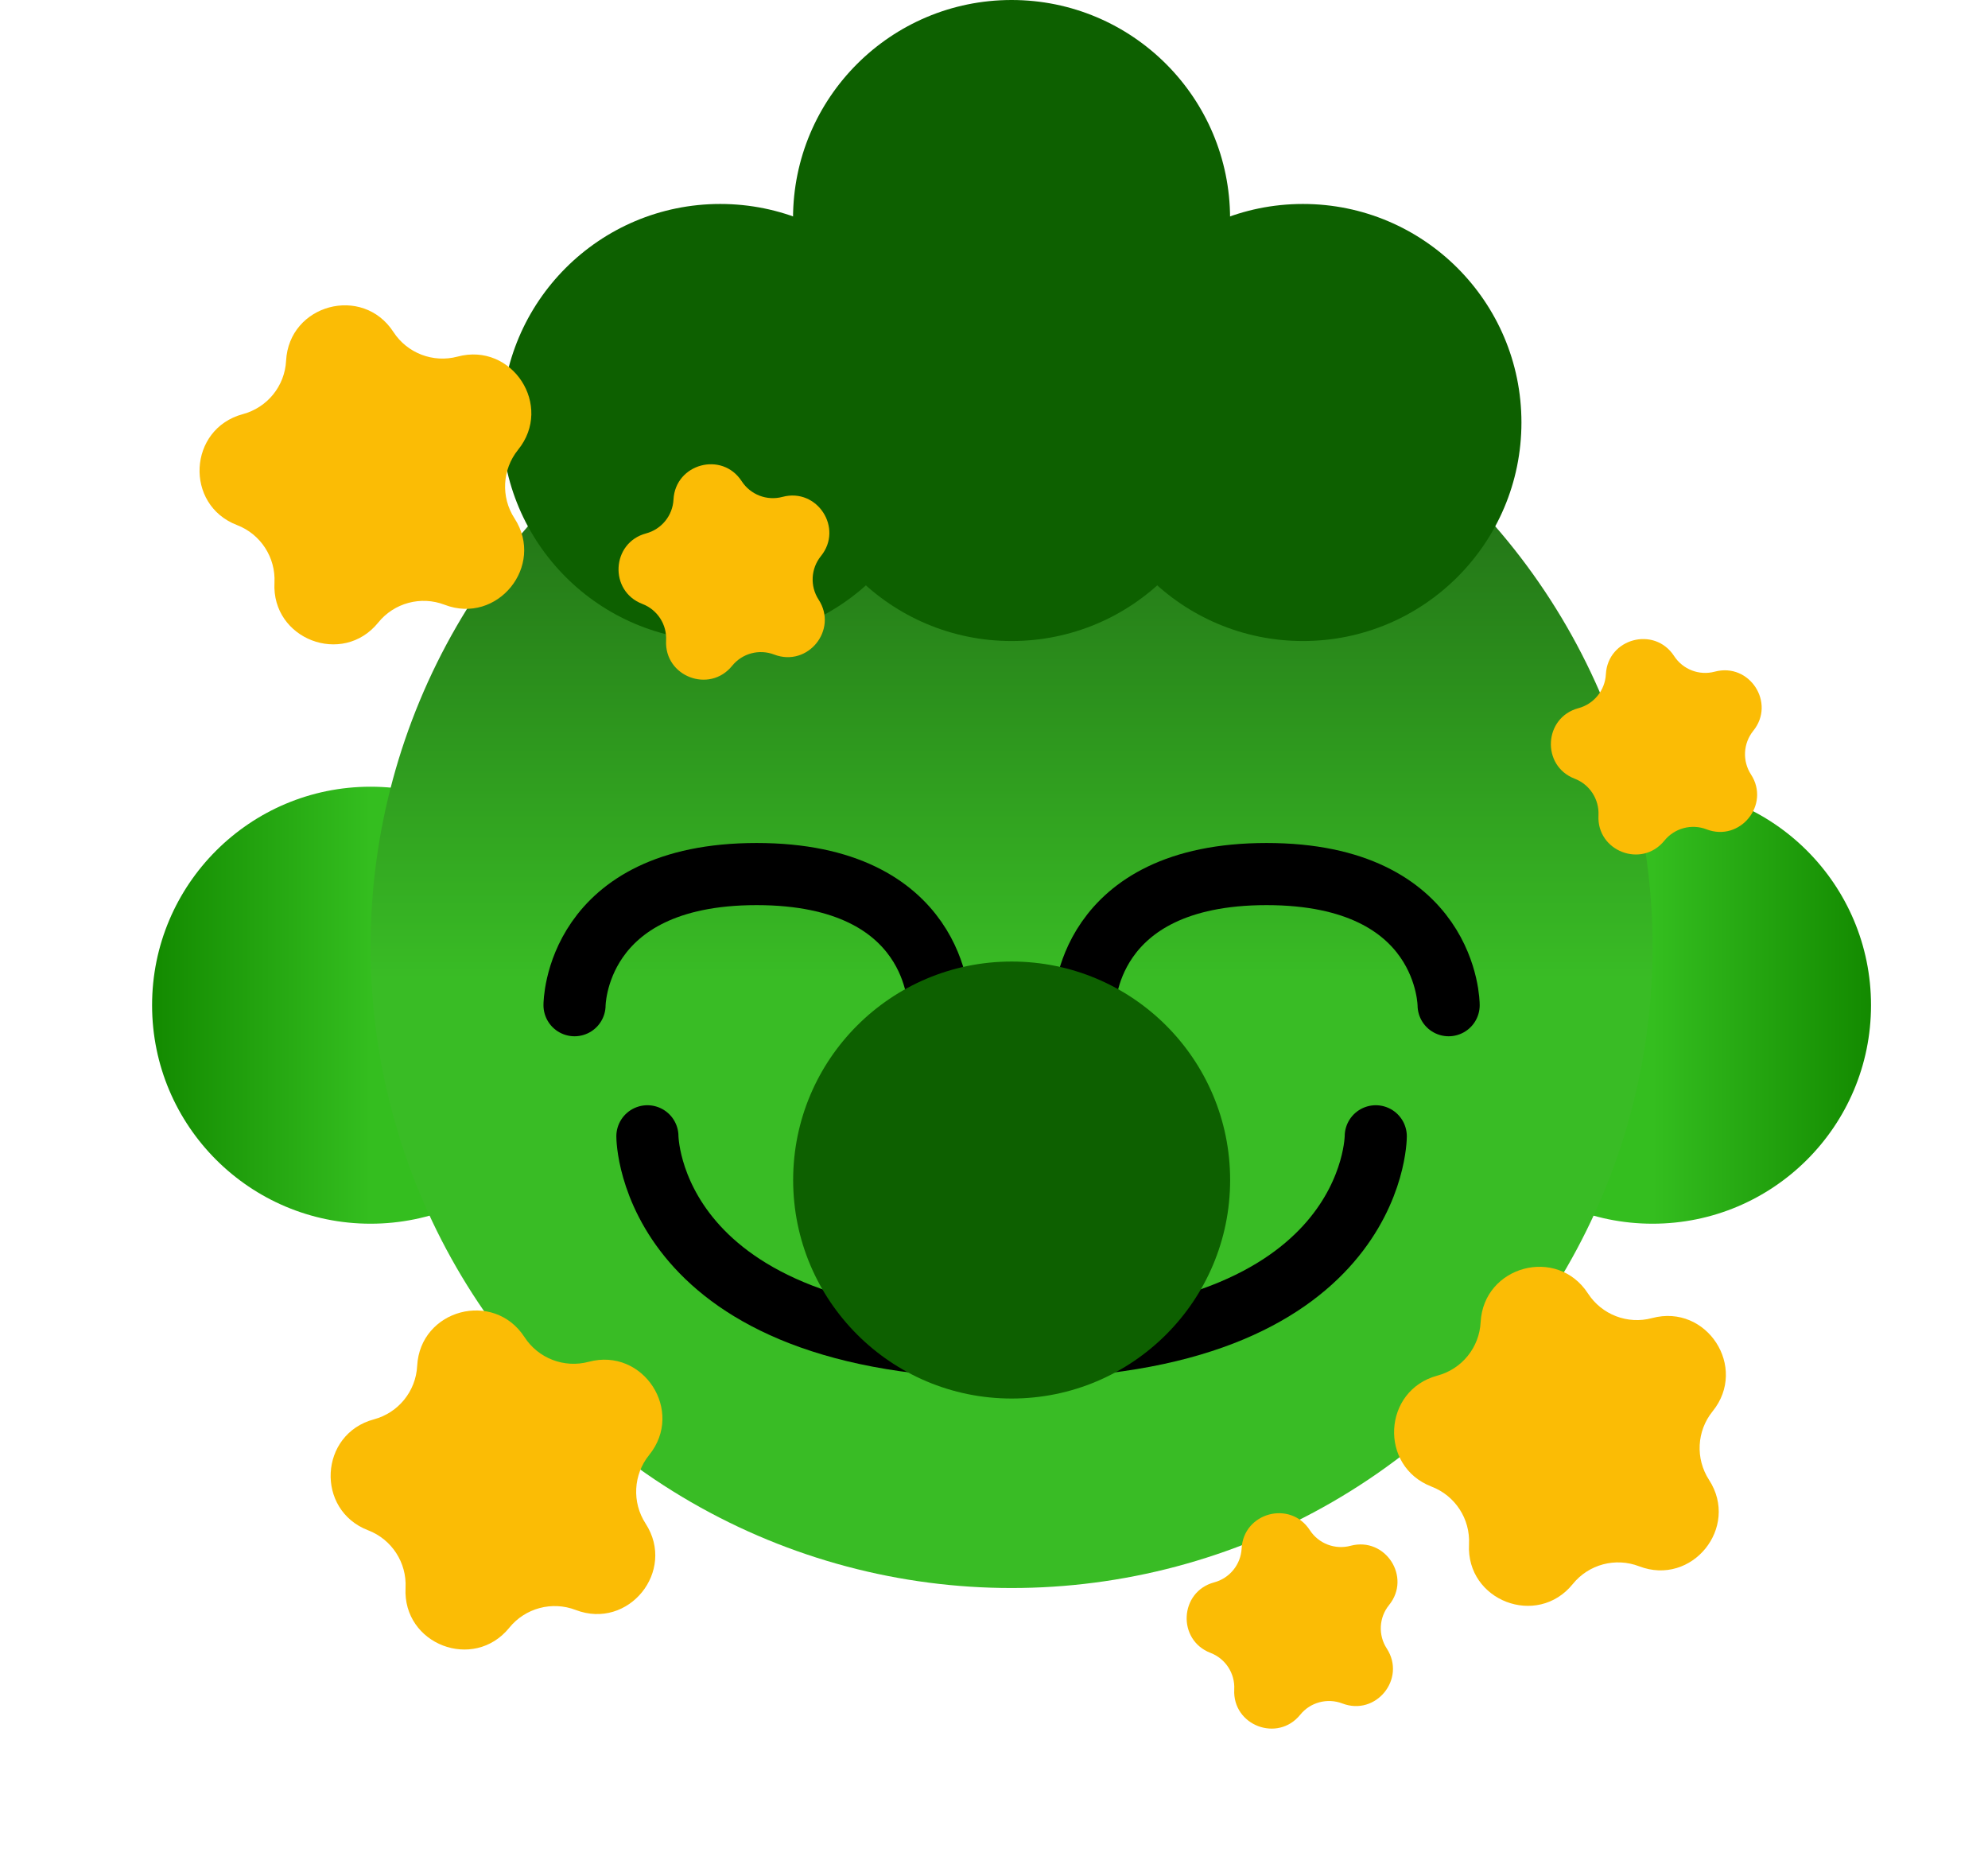 <svg width="32" height="30" viewBox="0 0 32 30" fill="none" xmlns="http://www.w3.org/2000/svg">
<circle cx="3.517" cy="3.517" r="3.517" transform="matrix(-1 0 0 1 9.482 12.663)" fill="url(#paint0_linear_123_116)"/>
<circle cx="26.6" cy="16.18" r="3.517" fill="url(#paint1_linear_123_116)"/>
<circle cx="10.318" cy="10.318" r="10.318" transform="matrix(-1 0 0 1 26.601 4.925)" fill="url(#paint2_linear_123_116)"/>
<path d="M12.765 3.517C12.765 5.46 14.34 7.035 16.283 7.035C18.226 7.035 19.8 5.46 19.8 3.517C19.8 1.575 18.226 0 16.283 0C14.34 0 12.765 1.575 12.765 3.517Z" fill="#0D6000"/>
<path d="M17.455 6.8C17.455 8.743 19.03 10.318 20.973 10.318C22.915 10.318 24.49 8.743 24.49 6.8C24.49 4.858 22.915 3.283 20.973 3.283C19.03 3.283 17.455 4.858 17.455 6.8Z" fill="#0D6000"/>
<path d="M8.076 6.8C8.076 8.743 9.65 10.318 11.593 10.318C13.536 10.318 15.11 8.743 15.11 6.8C15.11 4.858 13.536 3.283 11.593 3.283C9.65 3.283 8.076 4.858 8.076 6.8Z" fill="#0D6000"/>
<path d="M12.765 6.8C12.765 8.743 14.34 10.318 16.283 10.318C18.226 10.318 19.8 8.743 19.8 6.8C19.8 4.858 18.226 3.283 16.283 3.283C14.34 3.283 12.765 4.858 12.765 6.8Z" fill="#0D6000"/>
<path d="M22.145 18.29C22.145 18.29 22.145 21.69 16.283 21.69C10.421 21.69 10.421 18.29 10.421 18.29" stroke="black" stroke-linecap="round"/>
<path d="M9.248 16.18C9.248 16.18 9.248 14.069 12.179 14.069C15.11 14.069 15.11 16.18 15.11 16.18" stroke="black" stroke-linecap="round"/>
<path d="M17.456 16.18C17.456 16.18 17.456 14.069 20.387 14.069C23.318 14.069 23.318 16.18 23.318 16.18" stroke="black" stroke-linecap="round"/>
<circle cx="3.517" cy="3.517" r="3.517" transform="matrix(-1 0 0 1 19.801 15.477)" fill="#0D6000"/>
<path d="M6.333 5.344C5.837 4.58 4.653 4.897 4.605 5.807C4.584 6.214 4.303 6.56 3.909 6.666C3.029 6.902 2.965 8.126 3.816 8.452C4.196 8.598 4.439 8.973 4.418 9.38C4.37 10.289 5.515 10.729 6.088 10.021C6.344 9.704 6.775 9.588 7.156 9.734C8.006 10.061 8.778 9.108 8.282 8.344C8.06 8.003 8.083 7.557 8.339 7.24C8.913 6.532 8.245 5.504 7.365 5.74C6.972 5.845 6.555 5.685 6.333 5.344Z" fill="#FBBC05"/>
<path d="M11.939 7.746C11.624 7.26 10.872 7.462 10.841 8.04C10.828 8.299 10.649 8.519 10.399 8.586C9.84 8.736 9.799 9.514 10.34 9.721C10.582 9.814 10.736 10.052 10.722 10.31C10.692 10.888 11.419 11.167 11.784 10.718C11.947 10.516 12.22 10.443 12.462 10.536C13.003 10.743 13.493 10.138 13.177 9.652C13.036 9.435 13.051 9.152 13.214 8.951C13.579 8.501 13.154 7.848 12.595 7.998C12.345 8.065 12.08 7.963 11.939 7.746Z" fill="#FBBC05"/>
<path d="M21.084 24.63C20.769 24.144 20.017 24.346 19.986 24.924C19.973 25.182 19.794 25.403 19.544 25.47C18.985 25.62 18.944 26.397 19.485 26.605C19.727 26.698 19.881 26.936 19.867 27.194C19.837 27.772 20.564 28.051 20.929 27.601C21.091 27.4 21.365 27.327 21.607 27.419C22.148 27.627 22.638 27.022 22.323 26.536C22.181 26.319 22.196 26.036 22.359 25.835C22.724 25.385 22.299 24.732 21.74 24.881C21.49 24.948 21.225 24.847 21.084 24.63Z" fill="#FBBC05"/>
<path d="M26.947 10.559C26.631 10.074 25.879 10.275 25.849 10.854C25.835 11.112 25.657 11.332 25.407 11.399C24.847 11.549 24.807 12.327 25.347 12.534C25.589 12.627 25.743 12.865 25.73 13.124C25.699 13.702 26.427 13.981 26.791 13.531C26.954 13.33 27.228 13.256 27.469 13.349C28.01 13.557 28.5 12.951 28.185 12.466C28.044 12.249 28.059 11.966 28.221 11.764C28.586 11.315 28.162 10.661 27.602 10.811C27.352 10.878 27.088 10.776 26.947 10.559Z" fill="#FBBC05"/>
<path d="M25.561 20.82C25.065 20.056 23.881 20.373 23.833 21.283C23.812 21.69 23.531 22.037 23.137 22.142C22.257 22.378 22.193 23.602 23.044 23.929C23.424 24.075 23.667 24.449 23.646 24.856C23.598 25.766 24.743 26.205 25.316 25.497C25.572 25.18 26.003 25.065 26.384 25.211C27.234 25.538 28.006 24.585 27.51 23.821C27.288 23.479 27.311 23.033 27.567 22.717C28.141 22.009 27.473 20.981 26.593 21.216C26.2 21.322 25.783 21.162 25.561 20.82Z" fill="#FBBC05"/>
<path d="M8.443 21.523C7.947 20.759 6.763 21.076 6.715 21.986C6.694 22.393 6.413 22.74 6.019 22.846C5.139 23.081 5.075 24.305 5.926 24.632C6.306 24.778 6.549 25.152 6.528 25.559C6.48 26.469 7.624 26.908 8.198 26.2C8.454 25.884 8.885 25.768 9.266 25.914C10.116 26.241 10.888 25.288 10.392 24.524C10.17 24.182 10.193 23.736 10.449 23.42C11.023 22.712 10.355 21.684 9.475 21.92C9.082 22.025 8.665 21.865 8.443 21.523Z" fill="#FBBC05"/>
<defs>
<linearGradient id="paint0_linear_123_116" x1="3.517" y1="3.517" x2="7.035" y2="3.517" gradientUnits="userSpaceOnUse">
<stop stop-color="#34BE1F"/>
<stop offset="1" stop-color="#138A00"/>
</linearGradient>
<linearGradient id="paint1_linear_123_116" x1="26.6" y1="16.18" x2="30.118" y2="16.18" gradientUnits="userSpaceOnUse">
<stop stop-color="#34BE1F"/>
<stop offset="1" stop-color="#138A00"/>
</linearGradient>
<linearGradient id="paint2_linear_123_116" x1="10.318" y1="0" x2="10.318" y2="20.636" gradientUnits="userSpaceOnUse">
<stop stop-color="#1A5611"/>
<stop offset="0.525" stop-color="#39BC25"/>
</linearGradient>
</defs>
</svg>
